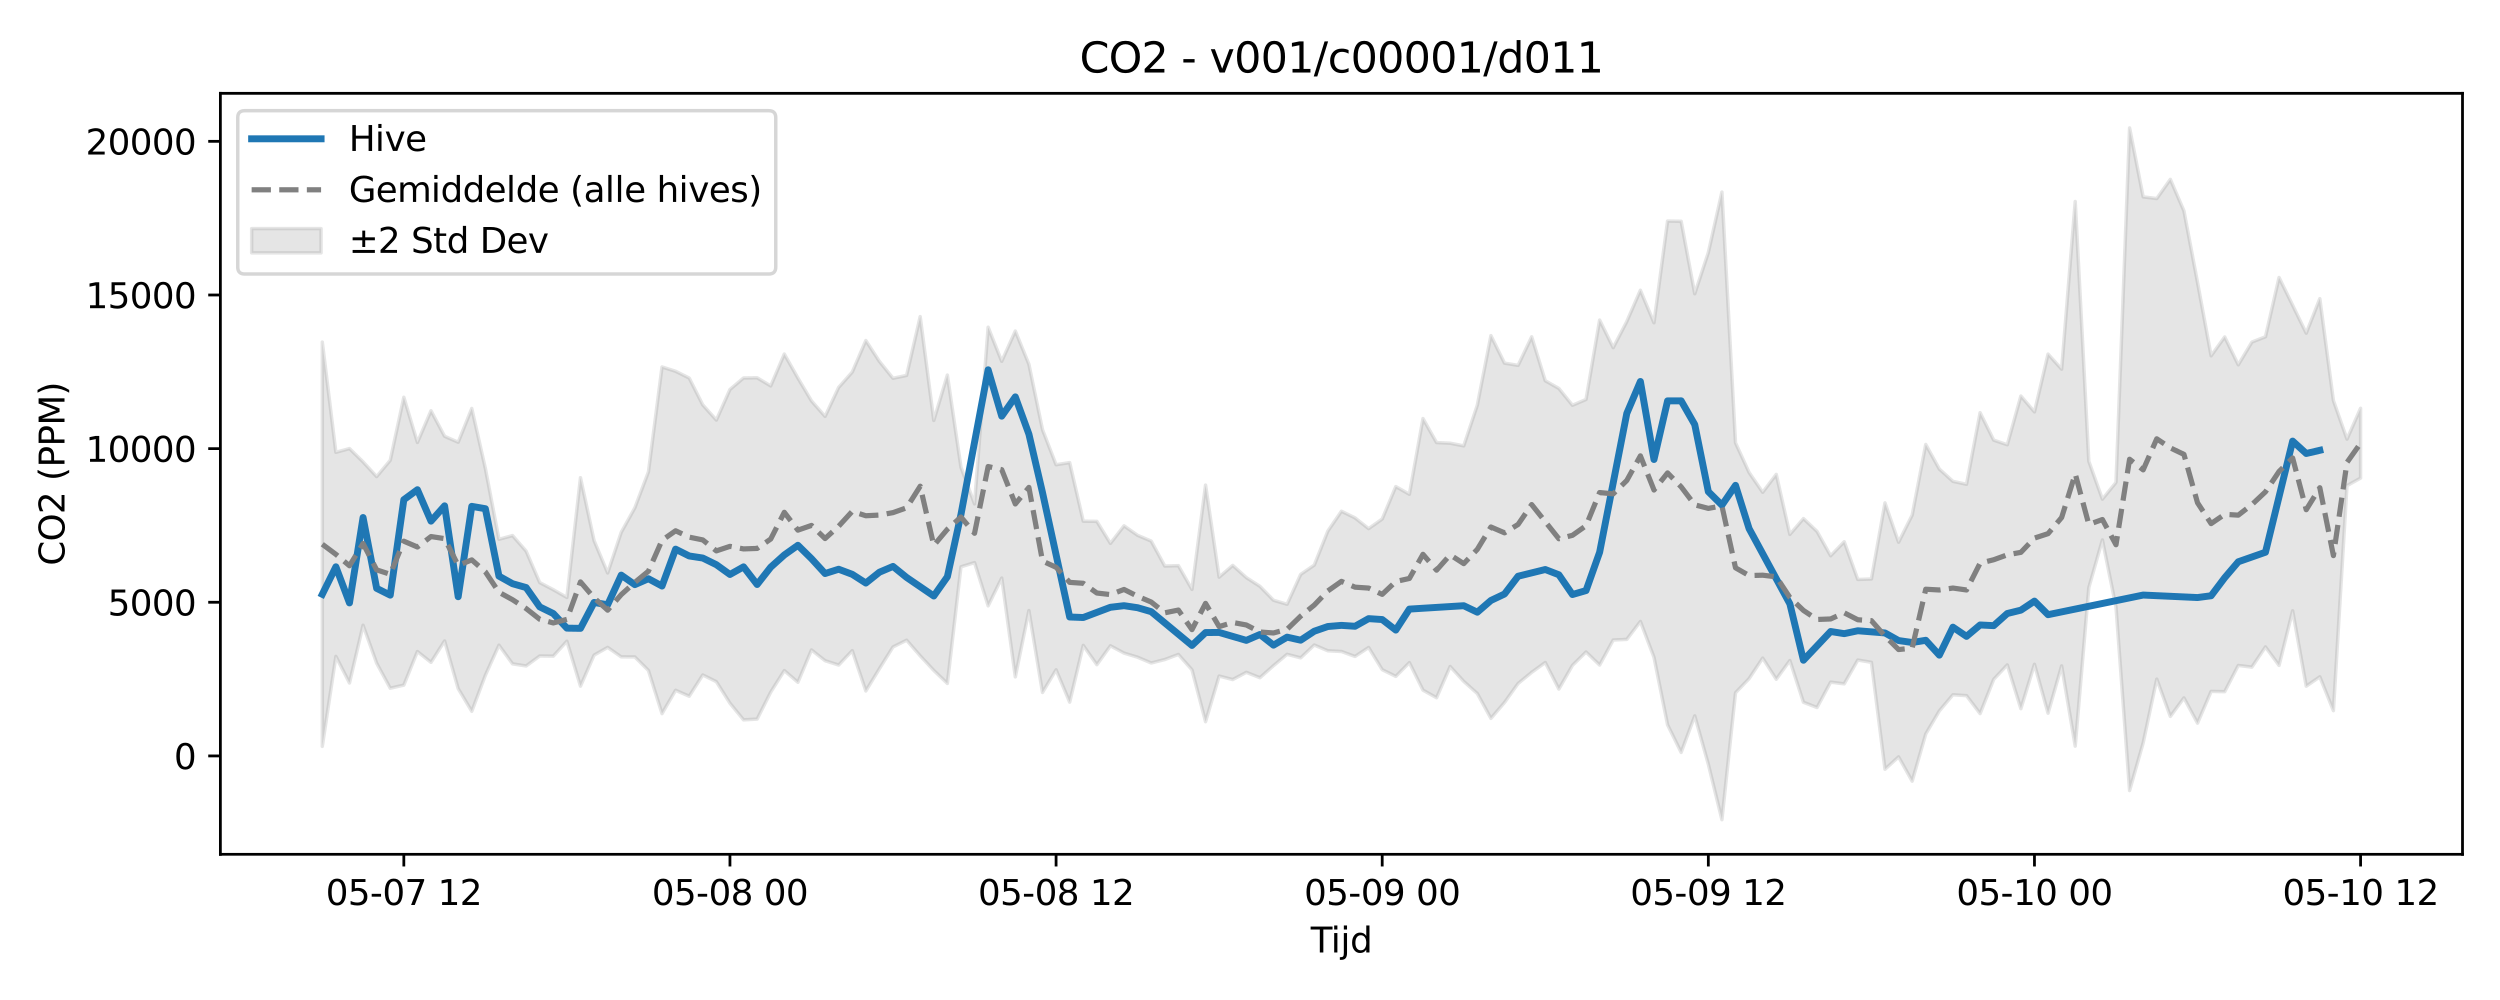 <?xml version="1.0" encoding="utf-8" standalone="no"?>
<!DOCTYPE svg PUBLIC "-//W3C//DTD SVG 1.1//EN"
  "http://www.w3.org/Graphics/SVG/1.1/DTD/svg11.dtd">
<svg xmlns:xlink="http://www.w3.org/1999/xlink" width="720pt" height="288pt" viewBox="0 0 720 288" xmlns="http://www.w3.org/2000/svg" version="1.1">
 <defs>
  <style type="text/css">*{stroke-linejoin: round; stroke-linecap: butt}</style>
 </defs>
 <g id="figure_1">
  <g id="patch_1">
   <path d="M 0 288 
L 720 288 
L 720 0 
L 0 0 
z
" style="fill: #ffffff"/>
  </g>
  <g id="axes_1">
   <g id="patch_2">
    <path d="M 63.47 246.04 
L 709.2 246.04 
L 709.2 26.88 
L 63.47 26.88 
z
" style="fill: #ffffff"/>
   </g>
   <g id="FillBetweenPolyCollection_1">
    <defs>
     <path id="me42f9b230e" d="M 92.821 -189.49 
L 92.821 -73.04 
L 96.735 -98.96 
L 100.648 -91.301 
L 104.562 -107.933 
L 108.475 -97.008 
L 112.389 -89.794 
L 116.302 -90.684 
L 120.216 -100.357 
L 124.129 -97.239 
L 128.043 -103.407 
L 131.957 -89.686 
L 135.87 -83.14 
L 139.784 -93.519 
L 143.697 -102.191 
L 147.611 -96.809 
L 151.524 -96.2 
L 155.438 -99.08 
L 159.351 -99.02 
L 163.265 -103.33 
L 167.178 -90.382 
L 171.092 -99.32 
L 175.005 -101.553 
L 178.919 -98.819 
L 182.832 -98.802 
L 186.746 -94.908 
L 190.659 -82.474 
L 194.573 -89.199 
L 198.486 -87.486 
L 202.4 -93.615 
L 206.313 -91.675 
L 210.227 -85.473 
L 214.14 -80.681 
L 218.054 -80.901 
L 221.967 -88.665 
L 225.881 -94.877 
L 229.794 -91.498 
L 233.708 -100.819 
L 237.621 -97.719 
L 241.535 -96.469 
L 245.448 -100.609 
L 249.362 -88.999 
L 253.275 -95.415 
L 257.189 -101.674 
L 261.103 -103.624 
L 265.016 -99.119 
L 268.93 -94.916 
L 272.843 -91.164 
L 276.757 -124.753 
L 280.67 -125.964 
L 284.584 -113.519 
L 288.497 -121.52 
L 292.411 -93.05 
L 296.324 -112.157 
L 300.238 -88.56 
L 304.151 -95.089 
L 308.065 -85.779 
L 311.978 -102.124 
L 315.892 -96.565 
L 319.805 -102.01 
L 323.719 -99.909 
L 327.632 -98.719 
L 331.546 -97.058 
L 335.459 -98.05 
L 339.373 -99.514 
L 343.286 -95.096 
L 347.2 -80.148 
L 351.113 -93.297 
L 355.027 -92.284 
L 358.94 -94.365 
L 362.854 -92.819 
L 366.767 -96.28 
L 370.681 -99.556 
L 374.594 -98.536 
L 378.508 -102.232 
L 382.421 -100.572 
L 386.335 -100.37 
L 390.249 -98.937 
L 394.162 -101.522 
L 398.076 -95.131 
L 401.989 -93.196 
L 405.903 -97.162 
L 409.816 -89.238 
L 413.73 -87.047 
L 417.643 -96.052 
L 421.557 -91.756 
L 425.47 -88.255 
L 429.384 -81.105 
L 433.297 -85.672 
L 437.211 -91.15 
L 441.124 -94.362 
L 445.038 -97.201 
L 448.951 -89.548 
L 452.865 -96.372 
L 456.778 -100.225 
L 460.692 -96.469 
L 464.605 -103.677 
L 468.519 -103.855 
L 472.432 -109.017 
L 476.346 -98.706 
L 480.259 -79.256 
L 484.173 -71.3 
L 488.086 -81.832 
L 492 -67.902 
L 495.913 -51.922 
L 499.827 -88.48 
L 503.74 -92.554 
L 507.654 -98.465 
L 511.567 -92.375 
L 515.481 -97.773 
L 519.395 -85.744 
L 523.308 -84.231 
L 527.222 -91.541 
L 531.135 -91.051 
L 535.049 -97.902 
L 538.962 -97.25 
L 542.876 -66.457 
L 546.789 -70.019 
L 550.703 -63.018 
L 554.616 -76.612 
L 558.53 -83.253 
L 562.443 -87.905 
L 566.357 -87.647 
L 570.27 -82.477 
L 574.184 -92.339 
L 578.097 -96.51 
L 582.011 -83.893 
L 585.924 -96.688 
L 589.838 -82.596 
L 593.751 -96.231 
L 597.665 -73.108 
L 601.578 -118.762 
L 605.492 -132.502 
L 609.405 -113.176 
L 613.319 -60.318 
L 617.232 -74.056 
L 621.146 -92.42 
L 625.059 -81.668 
L 628.973 -87.007 
L 632.886 -79.734 
L 636.8 -88.873 
L 640.713 -88.795 
L 644.627 -96.348 
L 648.541 -95.87 
L 652.454 -101.688 
L 656.368 -96.355 
L 660.281 -112.1 
L 664.195 -90.379 
L 668.108 -93.08 
L 672.022 -83.326 
L 675.935 -148.129 
L 679.849 -150.314 
L 679.849 -170.414 
L 679.849 -170.414 
L 675.935 -161.528 
L 672.022 -172.643 
L 668.108 -201.986 
L 664.195 -192.042 
L 660.281 -200.089 
L 656.368 -208.085 
L 652.454 -191.013 
L 648.541 -189.482 
L 644.627 -182.925 
L 640.713 -190.96 
L 636.8 -185.532 
L 632.886 -206.665 
L 628.973 -227.267 
L 625.059 -236.348 
L 621.146 -230.821 
L 617.232 -231.303 
L 613.319 -251.158 
L 609.405 -149.058 
L 605.492 -144.246 
L 601.578 -155.158 
L 597.665 -229.968 
L 593.751 -181.679 
L 589.838 -186.022 
L 585.924 -169.373 
L 582.011 -173.948 
L 578.097 -159.912 
L 574.184 -161.246 
L 570.27 -169.149 
L 566.357 -148.526 
L 562.443 -149.377 
L 558.53 -152.914 
L 554.616 -159.995 
L 550.703 -139.65 
L 546.789 -131.84 
L 542.876 -143.177 
L 538.962 -121.255 
L 535.049 -121.112 
L 531.135 -131.975 
L 527.222 -127.935 
L 523.308 -134.952 
L 519.395 -138.652 
L 515.481 -134.091 
L 511.567 -151.38 
L 507.654 -146.218 
L 503.74 -151.923 
L 499.827 -160.464 
L 495.913 -232.692 
L 492 -215.269 
L 488.086 -203.398 
L 484.173 -224.273 
L 480.259 -224.339 
L 476.346 -195.043 
L 472.432 -204.41 
L 468.519 -195.405 
L 464.605 -187.867 
L 460.692 -195.826 
L 456.778 -172.957 
L 452.865 -171.284 
L 448.951 -176.129 
L 445.038 -178.351 
L 441.124 -191.001 
L 437.211 -182.778 
L 433.297 -183.419 
L 429.384 -191.349 
L 425.47 -171.33 
L 421.557 -159.59 
L 417.643 -160.361 
L 413.73 -160.539 
L 409.816 -167.466 
L 405.903 -145.643 
L 401.989 -147.87 
L 398.076 -138.522 
L 394.162 -135.748 
L 390.249 -138.855 
L 386.335 -140.767 
L 382.421 -135.053 
L 378.508 -125.25 
L 374.594 -122.577 
L 370.681 -113.974 
L 366.767 -115.13 
L 362.854 -119.146 
L 358.94 -121.654 
L 355.027 -125.171 
L 351.113 -121.781 
L 347.2 -148.303 
L 343.286 -118.25 
L 339.373 -125.094 
L 335.459 -124.976 
L 331.546 -132.17 
L 327.632 -133.83 
L 323.719 -136.563 
L 319.805 -131.509 
L 315.892 -137.857 
L 311.978 -137.898 
L 308.065 -154.778 
L 304.151 -154.159 
L 300.238 -164.275 
L 296.324 -183.097 
L 292.411 -192.668 
L 288.497 -183.943 
L 284.584 -193.761 
L 280.67 -142.874 
L 276.757 -153.441 
L 272.843 -179.985 
L 268.93 -166.902 
L 265.016 -196.823 
L 261.103 -179.886 
L 257.189 -179.053 
L 253.275 -183.906 
L 249.362 -189.927 
L 245.448 -180.844 
L 241.535 -176.427 
L 237.621 -168.076 
L 233.708 -172.541 
L 229.794 -179.135 
L 225.881 -186.038 
L 221.967 -176.857 
L 218.054 -179.202 
L 214.14 -179.145 
L 210.227 -175.826 
L 206.313 -167.02 
L 202.4 -171.393 
L 198.486 -179.125 
L 194.573 -181.074 
L 190.659 -182.317 
L 186.746 -152.088 
L 182.832 -141.74 
L 178.919 -134.695 
L 175.005 -122.988 
L 171.092 -132.321 
L 167.178 -150.43 
L 163.265 -115.924 
L 159.351 -118.168 
L 155.438 -120.222 
L 151.524 -129.279 
L 147.611 -133.758 
L 143.697 -132.68 
L 139.784 -153.106 
L 135.87 -170.363 
L 131.957 -160.638 
L 128.043 -162.352 
L 124.129 -169.705 
L 120.216 -160.577 
L 116.302 -173.592 
L 112.389 -155.428 
L 108.475 -150.739 
L 104.562 -154.984 
L 100.648 -158.815 
L 96.735 -157.735 
L 92.821 -189.49 
z
" style="stroke: #808080; stroke-opacity: 0.2"/>
    </defs>
    <g clip-path="url(#p481a847972)">
     <use xlink:href="#me42f9b230e" x="0" y="288" style="fill: #808080; fill-opacity: 0.2; stroke: #808080; stroke-opacity: 0.2"/>
    </g>
   </g>
   <g id="matplotlib.axis_1">
    <g id="xtick_1">
     <g id="line2d_1">
      <defs>
       <path id="m2d3501bfcd" d="M 0 0 
L 0 3.5 
" style="stroke: #000000; stroke-width: 0.8"/>
      </defs>
      <g>
       <use xlink:href="#m2d3501bfcd" x="116.302" y="246.04" style="stroke: #000000; stroke-width: 0.8"/>
      </g>
     </g>
     <g id="text_1">
      <!-- 05-07 12 -->
      <g transform="translate(93.822 260.638) scale(0.1 -0.1)">
       <defs>
        <path id="DejaVuSans-30" d="M 2034 4250 
Q 1547 4250 1301 3770 
Q 1056 3291 1056 2328 
Q 1056 1369 1301 889 
Q 1547 409 2034 409 
Q 2525 409 2770 889 
Q 3016 1369 3016 2328 
Q 3016 3291 2770 3770 
Q 2525 4250 2034 4250 
z
M 2034 4750 
Q 2819 4750 3233 4129 
Q 3647 3509 3647 2328 
Q 3647 1150 3233 529 
Q 2819 -91 2034 -91 
Q 1250 -91 836 529 
Q 422 1150 422 2328 
Q 422 3509 836 4129 
Q 1250 4750 2034 4750 
z
" transform="scale(0.016)"/>
        <path id="DejaVuSans-35" d="M 691 4666 
L 3169 4666 
L 3169 4134 
L 1269 4134 
L 1269 2991 
Q 1406 3038 1543 3061 
Q 1681 3084 1819 3084 
Q 2600 3084 3056 2656 
Q 3513 2228 3513 1497 
Q 3513 744 3044 326 
Q 2575 -91 1722 -91 
Q 1428 -91 1123 -41 
Q 819 9 494 109 
L 494 744 
Q 775 591 1075 516 
Q 1375 441 1709 441 
Q 2250 441 2565 725 
Q 2881 1009 2881 1497 
Q 2881 1984 2565 2268 
Q 2250 2553 1709 2553 
Q 1456 2553 1204 2497 
Q 953 2441 691 2322 
L 691 4666 
z
" transform="scale(0.016)"/>
        <path id="DejaVuSans-2d" d="M 313 2009 
L 1997 2009 
L 1997 1497 
L 313 1497 
L 313 2009 
z
" transform="scale(0.016)"/>
        <path id="DejaVuSans-37" d="M 525 4666 
L 3525 4666 
L 3525 4397 
L 1831 0 
L 1172 0 
L 2766 4134 
L 525 4134 
L 525 4666 
z
" transform="scale(0.016)"/>
        <path id="DejaVuSans-20" transform="scale(0.016)"/>
        <path id="DejaVuSans-31" d="M 794 531 
L 1825 531 
L 1825 4091 
L 703 3866 
L 703 4441 
L 1819 4666 
L 2450 4666 
L 2450 531 
L 3481 531 
L 3481 0 
L 794 0 
L 794 531 
z
" transform="scale(0.016)"/>
        <path id="DejaVuSans-32" d="M 1228 531 
L 3431 531 
L 3431 0 
L 469 0 
L 469 531 
Q 828 903 1448 1529 
Q 2069 2156 2228 2338 
Q 2531 2678 2651 2914 
Q 2772 3150 2772 3378 
Q 2772 3750 2511 3984 
Q 2250 4219 1831 4219 
Q 1534 4219 1204 4116 
Q 875 4013 500 3803 
L 500 4441 
Q 881 4594 1212 4672 
Q 1544 4750 1819 4750 
Q 2544 4750 2975 4387 
Q 3406 4025 3406 3419 
Q 3406 3131 3298 2873 
Q 3191 2616 2906 2266 
Q 2828 2175 2409 1742 
Q 1991 1309 1228 531 
z
" transform="scale(0.016)"/>
       </defs>
       <use xlink:href="#DejaVuSans-30"/>
       <use xlink:href="#DejaVuSans-35" transform="translate(63.623 0)"/>
       <use xlink:href="#DejaVuSans-2d" transform="translate(127.246 0)"/>
       <use xlink:href="#DejaVuSans-30" transform="translate(163.33 0)"/>
       <use xlink:href="#DejaVuSans-37" transform="translate(226.953 0)"/>
       <use xlink:href="#DejaVuSans-20" transform="translate(290.576 0)"/>
       <use xlink:href="#DejaVuSans-31" transform="translate(322.363 0)"/>
       <use xlink:href="#DejaVuSans-32" transform="translate(385.986 0)"/>
      </g>
     </g>
    </g>
    <g id="xtick_2">
     <g id="line2d_2">
      <g>
       <use xlink:href="#m2d3501bfcd" x="210.227" y="246.04" style="stroke: #000000; stroke-width: 0.8"/>
      </g>
     </g>
     <g id="text_2">
      <!-- 05-08 00 -->
      <g transform="translate(187.746 260.638) scale(0.1 -0.1)">
       <defs>
        <path id="DejaVuSans-38" d="M 2034 2216 
Q 1584 2216 1326 1975 
Q 1069 1734 1069 1313 
Q 1069 891 1326 650 
Q 1584 409 2034 409 
Q 2484 409 2743 651 
Q 3003 894 3003 1313 
Q 3003 1734 2745 1975 
Q 2488 2216 2034 2216 
z
M 1403 2484 
Q 997 2584 770 2862 
Q 544 3141 544 3541 
Q 544 4100 942 4425 
Q 1341 4750 2034 4750 
Q 2731 4750 3128 4425 
Q 3525 4100 3525 3541 
Q 3525 3141 3298 2862 
Q 3072 2584 2669 2484 
Q 3125 2378 3379 2068 
Q 3634 1759 3634 1313 
Q 3634 634 3220 271 
Q 2806 -91 2034 -91 
Q 1263 -91 848 271 
Q 434 634 434 1313 
Q 434 1759 690 2068 
Q 947 2378 1403 2484 
z
M 1172 3481 
Q 1172 3119 1398 2916 
Q 1625 2713 2034 2713 
Q 2441 2713 2670 2916 
Q 2900 3119 2900 3481 
Q 2900 3844 2670 4047 
Q 2441 4250 2034 4250 
Q 1625 4250 1398 4047 
Q 1172 3844 1172 3481 
z
" transform="scale(0.016)"/>
       </defs>
       <use xlink:href="#DejaVuSans-30"/>
       <use xlink:href="#DejaVuSans-35" transform="translate(63.623 0)"/>
       <use xlink:href="#DejaVuSans-2d" transform="translate(127.246 0)"/>
       <use xlink:href="#DejaVuSans-30" transform="translate(163.33 0)"/>
       <use xlink:href="#DejaVuSans-38" transform="translate(226.953 0)"/>
       <use xlink:href="#DejaVuSans-20" transform="translate(290.576 0)"/>
       <use xlink:href="#DejaVuSans-30" transform="translate(322.363 0)"/>
       <use xlink:href="#DejaVuSans-30" transform="translate(385.986 0)"/>
      </g>
     </g>
    </g>
    <g id="xtick_3">
     <g id="line2d_3">
      <g>
       <use xlink:href="#m2d3501bfcd" x="304.151" y="246.04" style="stroke: #000000; stroke-width: 0.8"/>
      </g>
     </g>
     <g id="text_3">
      <!-- 05-08 12 -->
      <g transform="translate(281.671 260.638) scale(0.1 -0.1)">
       <use xlink:href="#DejaVuSans-30"/>
       <use xlink:href="#DejaVuSans-35" transform="translate(63.623 0)"/>
       <use xlink:href="#DejaVuSans-2d" transform="translate(127.246 0)"/>
       <use xlink:href="#DejaVuSans-30" transform="translate(163.33 0)"/>
       <use xlink:href="#DejaVuSans-38" transform="translate(226.953 0)"/>
       <use xlink:href="#DejaVuSans-20" transform="translate(290.576 0)"/>
       <use xlink:href="#DejaVuSans-31" transform="translate(322.363 0)"/>
       <use xlink:href="#DejaVuSans-32" transform="translate(385.986 0)"/>
      </g>
     </g>
    </g>
    <g id="xtick_4">
     <g id="line2d_4">
      <g>
       <use xlink:href="#m2d3501bfcd" x="398.076" y="246.04" style="stroke: #000000; stroke-width: 0.8"/>
      </g>
     </g>
     <g id="text_4">
      <!-- 05-09 00 -->
      <g transform="translate(375.595 260.638) scale(0.1 -0.1)">
       <defs>
        <path id="DejaVuSans-39" d="M 703 97 
L 703 672 
Q 941 559 1184 500 
Q 1428 441 1663 441 
Q 2288 441 2617 861 
Q 2947 1281 2994 2138 
Q 2813 1869 2534 1725 
Q 2256 1581 1919 1581 
Q 1219 1581 811 2004 
Q 403 2428 403 3163 
Q 403 3881 828 4315 
Q 1253 4750 1959 4750 
Q 2769 4750 3195 4129 
Q 3622 3509 3622 2328 
Q 3622 1225 3098 567 
Q 2575 -91 1691 -91 
Q 1453 -91 1209 -44 
Q 966 3 703 97 
z
M 1959 2075 
Q 2384 2075 2632 2365 
Q 2881 2656 2881 3163 
Q 2881 3666 2632 3958 
Q 2384 4250 1959 4250 
Q 1534 4250 1286 3958 
Q 1038 3666 1038 3163 
Q 1038 2656 1286 2365 
Q 1534 2075 1959 2075 
z
" transform="scale(0.016)"/>
       </defs>
       <use xlink:href="#DejaVuSans-30"/>
       <use xlink:href="#DejaVuSans-35" transform="translate(63.623 0)"/>
       <use xlink:href="#DejaVuSans-2d" transform="translate(127.246 0)"/>
       <use xlink:href="#DejaVuSans-30" transform="translate(163.33 0)"/>
       <use xlink:href="#DejaVuSans-39" transform="translate(226.953 0)"/>
       <use xlink:href="#DejaVuSans-20" transform="translate(290.576 0)"/>
       <use xlink:href="#DejaVuSans-30" transform="translate(322.363 0)"/>
       <use xlink:href="#DejaVuSans-30" transform="translate(385.986 0)"/>
      </g>
     </g>
    </g>
    <g id="xtick_5">
     <g id="line2d_5">
      <g>
       <use xlink:href="#m2d3501bfcd" x="492" y="246.04" style="stroke: #000000; stroke-width: 0.8"/>
      </g>
     </g>
     <g id="text_5">
      <!-- 05-09 12 -->
      <g transform="translate(469.519 260.638) scale(0.1 -0.1)">
       <use xlink:href="#DejaVuSans-30"/>
       <use xlink:href="#DejaVuSans-35" transform="translate(63.623 0)"/>
       <use xlink:href="#DejaVuSans-2d" transform="translate(127.246 0)"/>
       <use xlink:href="#DejaVuSans-30" transform="translate(163.33 0)"/>
       <use xlink:href="#DejaVuSans-39" transform="translate(226.953 0)"/>
       <use xlink:href="#DejaVuSans-20" transform="translate(290.576 0)"/>
       <use xlink:href="#DejaVuSans-31" transform="translate(322.363 0)"/>
       <use xlink:href="#DejaVuSans-32" transform="translate(385.986 0)"/>
      </g>
     </g>
    </g>
    <g id="xtick_6">
     <g id="line2d_6">
      <g>
       <use xlink:href="#m2d3501bfcd" x="585.924" y="246.04" style="stroke: #000000; stroke-width: 0.8"/>
      </g>
     </g>
     <g id="text_6">
      <!-- 05-10 00 -->
      <g transform="translate(563.444 260.638) scale(0.1 -0.1)">
       <use xlink:href="#DejaVuSans-30"/>
       <use xlink:href="#DejaVuSans-35" transform="translate(63.623 0)"/>
       <use xlink:href="#DejaVuSans-2d" transform="translate(127.246 0)"/>
       <use xlink:href="#DejaVuSans-31" transform="translate(163.33 0)"/>
       <use xlink:href="#DejaVuSans-30" transform="translate(226.953 0)"/>
       <use xlink:href="#DejaVuSans-20" transform="translate(290.576 0)"/>
       <use xlink:href="#DejaVuSans-30" transform="translate(322.363 0)"/>
       <use xlink:href="#DejaVuSans-30" transform="translate(385.986 0)"/>
      </g>
     </g>
    </g>
    <g id="xtick_7">
     <g id="line2d_7">
      <g>
       <use xlink:href="#m2d3501bfcd" x="679.849" y="246.04" style="stroke: #000000; stroke-width: 0.8"/>
      </g>
     </g>
     <g id="text_7">
      <!-- 05-10 12 -->
      <g transform="translate(657.368 260.638) scale(0.1 -0.1)">
       <use xlink:href="#DejaVuSans-30"/>
       <use xlink:href="#DejaVuSans-35" transform="translate(63.623 0)"/>
       <use xlink:href="#DejaVuSans-2d" transform="translate(127.246 0)"/>
       <use xlink:href="#DejaVuSans-31" transform="translate(163.33 0)"/>
       <use xlink:href="#DejaVuSans-30" transform="translate(226.953 0)"/>
       <use xlink:href="#DejaVuSans-20" transform="translate(290.576 0)"/>
       <use xlink:href="#DejaVuSans-31" transform="translate(322.363 0)"/>
       <use xlink:href="#DejaVuSans-32" transform="translate(385.986 0)"/>
      </g>
     </g>
    </g>
    <g id="text_8">
     <!-- Tijd -->
     <g transform="translate(377.485 274.317) scale(0.1 -0.1)">
      <defs>
       <path id="DejaVuSans-54" d="M -19 4666 
L 3928 4666 
L 3928 4134 
L 2272 4134 
L 2272 0 
L 1638 0 
L 1638 4134 
L -19 4134 
L -19 4666 
z
" transform="scale(0.016)"/>
       <path id="DejaVuSans-69" d="M 603 3500 
L 1178 3500 
L 1178 0 
L 603 0 
L 603 3500 
z
M 603 4863 
L 1178 4863 
L 1178 4134 
L 603 4134 
L 603 4863 
z
" transform="scale(0.016)"/>
       <path id="DejaVuSans-6a" d="M 603 3500 
L 1178 3500 
L 1178 -63 
Q 1178 -731 923 -1031 
Q 669 -1331 103 -1331 
L -116 -1331 
L -116 -844 
L 38 -844 
Q 366 -844 484 -692 
Q 603 -541 603 -63 
L 603 3500 
z
M 603 4863 
L 1178 4863 
L 1178 4134 
L 603 4134 
L 603 4863 
z
" transform="scale(0.016)"/>
       <path id="DejaVuSans-64" d="M 2906 2969 
L 2906 4863 
L 3481 4863 
L 3481 0 
L 2906 0 
L 2906 525 
Q 2725 213 2448 61 
Q 2172 -91 1784 -91 
Q 1150 -91 751 415 
Q 353 922 353 1747 
Q 353 2572 751 3078 
Q 1150 3584 1784 3584 
Q 2172 3584 2448 3432 
Q 2725 3281 2906 2969 
z
M 947 1747 
Q 947 1113 1208 752 
Q 1469 391 1925 391 
Q 2381 391 2643 752 
Q 2906 1113 2906 1747 
Q 2906 2381 2643 2742 
Q 2381 3103 1925 3103 
Q 1469 3103 1208 2742 
Q 947 2381 947 1747 
z
" transform="scale(0.016)"/>
      </defs>
      <use xlink:href="#DejaVuSans-54"/>
      <use xlink:href="#DejaVuSans-69" transform="translate(57.959 0)"/>
      <use xlink:href="#DejaVuSans-6a" transform="translate(85.742 0)"/>
      <use xlink:href="#DejaVuSans-64" transform="translate(113.525 0)"/>
     </g>
    </g>
   </g>
   <g id="matplotlib.axis_2">
    <g id="ytick_1">
     <g id="line2d_8">
      <defs>
       <path id="m4b4eeecf67" d="M 0 0 
L -3.5 0 
" style="stroke: #000000; stroke-width: 0.8"/>
      </defs>
      <g>
       <use xlink:href="#m4b4eeecf67" x="63.47" y="217.704" style="stroke: #000000; stroke-width: 0.8"/>
      </g>
     </g>
     <g id="text_9">
      <!-- 0 -->
      <g transform="translate(50.108 221.503) scale(0.1 -0.1)">
       <use xlink:href="#DejaVuSans-30"/>
      </g>
     </g>
    </g>
    <g id="ytick_2">
     <g id="line2d_9">
      <g>
       <use xlink:href="#m4b4eeecf67" x="63.47" y="173.455" style="stroke: #000000; stroke-width: 0.8"/>
      </g>
     </g>
     <g id="text_10">
      <!-- 5000 -->
      <g transform="translate(31.02 177.254) scale(0.1 -0.1)">
       <use xlink:href="#DejaVuSans-35"/>
       <use xlink:href="#DejaVuSans-30" transform="translate(63.623 0)"/>
       <use xlink:href="#DejaVuSans-30" transform="translate(127.246 0)"/>
       <use xlink:href="#DejaVuSans-30" transform="translate(190.869 0)"/>
      </g>
     </g>
    </g>
    <g id="ytick_3">
     <g id="line2d_10">
      <g>
       <use xlink:href="#m4b4eeecf67" x="63.47" y="129.207" style="stroke: #000000; stroke-width: 0.8"/>
      </g>
     </g>
     <g id="text_11">
      <!-- 10000 -->
      <g transform="translate(24.657 133.006) scale(0.1 -0.1)">
       <use xlink:href="#DejaVuSans-31"/>
       <use xlink:href="#DejaVuSans-30" transform="translate(63.623 0)"/>
       <use xlink:href="#DejaVuSans-30" transform="translate(127.246 0)"/>
       <use xlink:href="#DejaVuSans-30" transform="translate(190.869 0)"/>
       <use xlink:href="#DejaVuSans-30" transform="translate(254.492 0)"/>
      </g>
     </g>
    </g>
    <g id="ytick_4">
     <g id="line2d_11">
      <g>
       <use xlink:href="#m4b4eeecf67" x="63.47" y="84.958" style="stroke: #000000; stroke-width: 0.8"/>
      </g>
     </g>
     <g id="text_12">
      <!-- 15000 -->
      <g transform="translate(24.657 88.758) scale(0.1 -0.1)">
       <use xlink:href="#DejaVuSans-31"/>
       <use xlink:href="#DejaVuSans-35" transform="translate(63.623 0)"/>
       <use xlink:href="#DejaVuSans-30" transform="translate(127.246 0)"/>
       <use xlink:href="#DejaVuSans-30" transform="translate(190.869 0)"/>
       <use xlink:href="#DejaVuSans-30" transform="translate(254.492 0)"/>
      </g>
     </g>
    </g>
    <g id="ytick_5">
     <g id="line2d_12">
      <g>
       <use xlink:href="#m4b4eeecf67" x="63.47" y="40.71" style="stroke: #000000; stroke-width: 0.8"/>
      </g>
     </g>
     <g id="text_13">
      <!-- 20000 -->
      <g transform="translate(24.657 44.509) scale(0.1 -0.1)">
       <use xlink:href="#DejaVuSans-32"/>
       <use xlink:href="#DejaVuSans-30" transform="translate(63.623 0)"/>
       <use xlink:href="#DejaVuSans-30" transform="translate(127.246 0)"/>
       <use xlink:href="#DejaVuSans-30" transform="translate(190.869 0)"/>
       <use xlink:href="#DejaVuSans-30" transform="translate(254.492 0)"/>
      </g>
     </g>
    </g>
    <g id="text_14">
     <!-- CO2 (PPM) -->
     <g transform="translate(18.578 162.903) rotate(-90) scale(0.1 -0.1)">
      <defs>
       <path id="DejaVuSans-43" d="M 4122 4306 
L 4122 3641 
Q 3803 3938 3442 4084 
Q 3081 4231 2675 4231 
Q 1875 4231 1450 3742 
Q 1025 3253 1025 2328 
Q 1025 1406 1450 917 
Q 1875 428 2675 428 
Q 3081 428 3442 575 
Q 3803 722 4122 1019 
L 4122 359 
Q 3791 134 3420 21 
Q 3050 -91 2638 -91 
Q 1578 -91 968 557 
Q 359 1206 359 2328 
Q 359 3453 968 4101 
Q 1578 4750 2638 4750 
Q 3056 4750 3426 4639 
Q 3797 4528 4122 4306 
z
" transform="scale(0.016)"/>
       <path id="DejaVuSans-4f" d="M 2522 4238 
Q 1834 4238 1429 3725 
Q 1025 3213 1025 2328 
Q 1025 1447 1429 934 
Q 1834 422 2522 422 
Q 3209 422 3611 934 
Q 4013 1447 4013 2328 
Q 4013 3213 3611 3725 
Q 3209 4238 2522 4238 
z
M 2522 4750 
Q 3503 4750 4090 4092 
Q 4678 3434 4678 2328 
Q 4678 1225 4090 567 
Q 3503 -91 2522 -91 
Q 1538 -91 948 565 
Q 359 1222 359 2328 
Q 359 3434 948 4092 
Q 1538 4750 2522 4750 
z
" transform="scale(0.016)"/>
       <path id="DejaVuSans-28" d="M 1984 4856 
Q 1566 4138 1362 3434 
Q 1159 2731 1159 2009 
Q 1159 1288 1364 580 
Q 1569 -128 1984 -844 
L 1484 -844 
Q 1016 -109 783 600 
Q 550 1309 550 2009 
Q 550 2706 781 3412 
Q 1013 4119 1484 4856 
L 1984 4856 
z
" transform="scale(0.016)"/>
       <path id="DejaVuSans-50" d="M 1259 4147 
L 1259 2394 
L 2053 2394 
Q 2494 2394 2734 2622 
Q 2975 2850 2975 3272 
Q 2975 3691 2734 3919 
Q 2494 4147 2053 4147 
L 1259 4147 
z
M 628 4666 
L 2053 4666 
Q 2838 4666 3239 4311 
Q 3641 3956 3641 3272 
Q 3641 2581 3239 2228 
Q 2838 1875 2053 1875 
L 1259 1875 
L 1259 0 
L 628 0 
L 628 4666 
z
" transform="scale(0.016)"/>
       <path id="DejaVuSans-4d" d="M 628 4666 
L 1569 4666 
L 2759 1491 
L 3956 4666 
L 4897 4666 
L 4897 0 
L 4281 0 
L 4281 4097 
L 3078 897 
L 2444 897 
L 1241 4097 
L 1241 0 
L 628 0 
L 628 4666 
z
" transform="scale(0.016)"/>
       <path id="DejaVuSans-29" d="M 513 4856 
L 1013 4856 
Q 1481 4119 1714 3412 
Q 1947 2706 1947 2009 
Q 1947 1309 1714 600 
Q 1481 -109 1013 -844 
L 513 -844 
Q 928 -128 1133 580 
Q 1338 1288 1338 2009 
Q 1338 2731 1133 3434 
Q 928 4138 513 4856 
z
" transform="scale(0.016)"/>
      </defs>
      <use xlink:href="#DejaVuSans-43"/>
      <use xlink:href="#DejaVuSans-4f" transform="translate(69.824 0)"/>
      <use xlink:href="#DejaVuSans-32" transform="translate(148.535 0)"/>
      <use xlink:href="#DejaVuSans-20" transform="translate(212.158 0)"/>
      <use xlink:href="#DejaVuSans-28" transform="translate(243.945 0)"/>
      <use xlink:href="#DejaVuSans-50" transform="translate(282.959 0)"/>
      <use xlink:href="#DejaVuSans-50" transform="translate(343.262 0)"/>
      <use xlink:href="#DejaVuSans-4d" transform="translate(403.564 0)"/>
      <use xlink:href="#DejaVuSans-29" transform="translate(489.844 0)"/>
     </g>
    </g>
   </g>
   <g id="line2d_13">
    <path d="M 92.821 171.159 
L 96.735 163.243 
L 100.648 173.637 
L 104.562 149.051 
L 108.475 169.44 
L 112.389 171.399 
L 116.302 143.911 
L 120.216 141.042 
L 124.129 150.086 
L 128.043 145.685 
L 131.957 171.853 
L 135.87 145.832 
L 139.784 146.508 
L 143.697 165.924 
L 147.611 168.107 
L 151.524 169.216 
L 155.438 174.78 
L 159.351 176.7 
L 163.265 180.904 
L 167.178 180.966 
L 171.092 173.508 
L 175.005 174.172 
L 178.919 165.638 
L 182.832 168.378 
L 186.746 166.67 
L 190.659 168.78 
L 194.573 158.157 
L 198.486 160.119 
L 202.4 160.715 
L 206.313 162.632 
L 210.227 165.449 
L 214.14 163.255 
L 218.054 168.334 
L 221.967 163.343 
L 225.881 159.827 
L 229.794 157.045 
L 233.708 160.898 
L 237.621 165.178 
L 241.535 163.939 
L 245.448 165.406 
L 249.362 167.92 
L 253.275 164.796 
L 257.189 163.131 
L 261.103 166.305 
L 268.93 171.65 
L 272.843 166.101 
L 276.757 148.169 
L 284.584 106.507 
L 288.497 119.853 
L 292.411 114.304 
L 296.324 125.034 
L 300.238 141.853 
L 308.065 177.694 
L 311.978 177.845 
L 319.805 174.898 
L 323.719 174.438 
L 327.632 175.022 
L 331.546 176.16 
L 343.286 185.886 
L 347.2 182.177 
L 351.113 182.141 
L 358.94 184.426 
L 362.854 182.736 
L 366.767 185.804 
L 370.681 183.5 
L 374.594 184.373 
L 378.508 181.792 
L 382.421 180.435 
L 386.335 180.107 
L 390.249 180.364 
L 394.162 178.166 
L 398.076 178.429 
L 401.989 181.461 
L 405.903 175.42 
L 421.557 174.446 
L 425.47 176.314 
L 429.384 172.933 
L 433.297 171.078 
L 437.211 165.955 
L 445.038 164.021 
L 448.951 165.53 
L 452.865 171.225 
L 456.778 170.084 
L 460.692 159.048 
L 468.519 119.056 
L 472.432 109.87 
L 476.346 132.331 
L 480.259 115.454 
L 484.173 115.441 
L 488.086 122.277 
L 492 141.596 
L 495.913 145.473 
L 499.827 139.782 
L 503.74 152.243 
L 515.481 173.907 
L 519.395 190.146 
L 527.222 181.871 
L 531.135 182.491 
L 535.049 181.659 
L 542.876 182.287 
L 546.789 184.482 
L 550.703 185.04 
L 554.616 184.402 
L 558.53 188.68 
L 562.443 180.626 
L 566.357 183.275 
L 570.27 179.989 
L 574.184 180.187 
L 578.097 176.691 
L 582.011 175.727 
L 585.924 173.122 
L 589.838 177.031 
L 617.232 171.376 
L 632.886 172.092 
L 636.8 171.579 
L 640.713 166.384 
L 644.627 161.791 
L 652.454 159.044 
L 660.281 127.039 
L 664.195 130.605 
L 668.108 129.689 
" clip-path="url(#p481a847972)" style="fill: none; stroke: #1f77b4; stroke-width: 2; stroke-linecap: square"/>
   </g>
   <g id="line2d_14">
    <path d="M 92.821 156.735 
L 96.735 159.652 
L 100.648 162.942 
L 104.562 156.541 
L 108.475 164.126 
L 112.389 165.389 
L 116.302 155.862 
L 120.216 157.533 
L 124.129 154.528 
L 128.043 155.121 
L 131.957 162.838 
L 135.87 161.249 
L 139.784 164.687 
L 143.697 170.565 
L 147.611 172.717 
L 151.524 175.261 
L 155.438 178.349 
L 159.351 179.406 
L 163.265 178.373 
L 167.178 167.594 
L 171.092 172.179 
L 175.005 175.73 
L 178.919 171.243 
L 182.832 167.729 
L 186.746 164.502 
L 190.659 155.605 
L 194.573 152.863 
L 198.486 154.695 
L 202.4 155.496 
L 206.313 158.653 
L 210.227 157.35 
L 214.14 158.087 
L 218.054 157.948 
L 221.967 155.239 
L 225.881 147.543 
L 229.794 152.684 
L 233.708 151.32 
L 237.621 155.102 
L 241.535 151.552 
L 245.448 147.273 
L 249.362 148.537 
L 253.275 148.339 
L 257.189 147.636 
L 261.103 146.245 
L 265.016 140.029 
L 268.93 157.091 
L 272.843 152.425 
L 276.757 148.903 
L 280.67 153.581 
L 284.584 134.36 
L 288.497 135.268 
L 292.411 145.141 
L 296.324 140.373 
L 300.238 161.583 
L 304.151 163.376 
L 308.065 167.721 
L 311.978 167.989 
L 315.892 170.789 
L 319.805 171.241 
L 323.719 169.764 
L 327.632 171.726 
L 331.546 173.386 
L 335.459 176.487 
L 339.373 175.696 
L 343.286 181.327 
L 347.2 173.775 
L 351.113 180.461 
L 355.027 179.272 
L 358.94 179.991 
L 362.854 182.017 
L 366.767 182.295 
L 370.681 181.235 
L 374.594 177.444 
L 378.508 174.259 
L 382.421 170.188 
L 386.335 167.432 
L 390.249 169.104 
L 394.162 169.365 
L 398.076 171.174 
L 401.989 167.467 
L 405.903 166.597 
L 409.816 159.648 
L 413.73 164.207 
L 417.643 159.793 
L 421.557 162.327 
L 425.47 158.208 
L 429.384 151.773 
L 433.297 153.454 
L 437.211 151.036 
L 441.124 145.318 
L 448.951 155.161 
L 452.865 154.172 
L 456.778 151.409 
L 460.692 141.853 
L 464.605 142.228 
L 468.519 138.37 
L 472.432 131.287 
L 476.346 141.126 
L 480.259 136.202 
L 484.173 140.213 
L 488.086 145.385 
L 492 146.414 
L 495.913 145.693 
L 499.827 163.528 
L 503.74 165.762 
L 507.654 165.659 
L 511.567 166.122 
L 515.481 172.068 
L 519.395 175.802 
L 523.308 178.409 
L 527.222 178.262 
L 531.135 176.487 
L 535.049 178.493 
L 538.962 178.747 
L 542.876 183.183 
L 546.789 187.071 
L 550.703 186.666 
L 554.616 169.696 
L 558.53 169.917 
L 562.443 169.359 
L 566.357 169.914 
L 570.27 162.187 
L 574.184 161.208 
L 578.097 159.789 
L 582.011 159.079 
L 585.924 154.969 
L 589.838 153.691 
L 593.751 149.045 
L 597.665 136.462 
L 601.578 151.04 
L 605.492 149.626 
L 609.405 156.883 
L 613.319 132.262 
L 617.232 135.321 
L 621.146 126.379 
L 625.059 128.992 
L 628.973 130.863 
L 632.886 144.8 
L 636.8 150.798 
L 640.713 148.122 
L 644.627 148.363 
L 648.541 145.324 
L 652.454 141.649 
L 656.368 135.78 
L 660.281 131.906 
L 664.195 146.79 
L 668.108 140.467 
L 672.022 160.016 
L 675.935 133.171 
L 679.849 127.636 
L 679.849 127.636 
" clip-path="url(#p481a847972)" style="fill: none; stroke-dasharray: 5.55,2.4; stroke-dashoffset: 0; stroke: #808080; stroke-width: 1.5"/>
   </g>
   <g id="patch_3">
    <path d="M 63.47 246.04 
L 63.47 26.88 
" style="fill: none; stroke: #000000; stroke-width: 0.8; stroke-linejoin: miter; stroke-linecap: square"/>
   </g>
   <g id="patch_4">
    <path d="M 709.2 246.04 
L 709.2 26.88 
" style="fill: none; stroke: #000000; stroke-width: 0.8; stroke-linejoin: miter; stroke-linecap: square"/>
   </g>
   <g id="patch_5">
    <path d="M 63.47 246.04 
L 709.2 246.04 
" style="fill: none; stroke: #000000; stroke-width: 0.8; stroke-linejoin: miter; stroke-linecap: square"/>
   </g>
   <g id="patch_6">
    <path d="M 63.47 26.88 
L 709.2 26.88 
" style="fill: none; stroke: #000000; stroke-width: 0.8; stroke-linejoin: miter; stroke-linecap: square"/>
   </g>
   <g id="text_15">
    <!-- CO2 - v001/c00001/d011 -->
    <g transform="translate(310.932 20.88) scale(0.12 -0.12)">
     <defs>
      <path id="DejaVuSans-76" d="M 191 3500 
L 800 3500 
L 1894 563 
L 2988 3500 
L 3597 3500 
L 2284 0 
L 1503 0 
L 191 3500 
z
" transform="scale(0.016)"/>
      <path id="DejaVuSans-2f" d="M 1625 4666 
L 2156 4666 
L 531 -594 
L 0 -594 
L 1625 4666 
z
" transform="scale(0.016)"/>
      <path id="DejaVuSans-63" d="M 3122 3366 
L 3122 2828 
Q 2878 2963 2633 3030 
Q 2388 3097 2138 3097 
Q 1578 3097 1268 2742 
Q 959 2388 959 1747 
Q 959 1106 1268 751 
Q 1578 397 2138 397 
Q 2388 397 2633 464 
Q 2878 531 3122 666 
L 3122 134 
Q 2881 22 2623 -34 
Q 2366 -91 2075 -91 
Q 1284 -91 818 406 
Q 353 903 353 1747 
Q 353 2603 823 3093 
Q 1294 3584 2113 3584 
Q 2378 3584 2631 3529 
Q 2884 3475 3122 3366 
z
" transform="scale(0.016)"/>
     </defs>
     <use xlink:href="#DejaVuSans-43"/>
     <use xlink:href="#DejaVuSans-4f" transform="translate(69.824 0)"/>
     <use xlink:href="#DejaVuSans-32" transform="translate(148.535 0)"/>
     <use xlink:href="#DejaVuSans-20" transform="translate(212.158 0)"/>
     <use xlink:href="#DejaVuSans-2d" transform="translate(243.945 0)"/>
     <use xlink:href="#DejaVuSans-20" transform="translate(280.029 0)"/>
     <use xlink:href="#DejaVuSans-76" transform="translate(311.816 0)"/>
     <use xlink:href="#DejaVuSans-30" transform="translate(370.996 0)"/>
     <use xlink:href="#DejaVuSans-30" transform="translate(434.619 0)"/>
     <use xlink:href="#DejaVuSans-31" transform="translate(498.242 0)"/>
     <use xlink:href="#DejaVuSans-2f" transform="translate(561.865 0)"/>
     <use xlink:href="#DejaVuSans-63" transform="translate(595.557 0)"/>
     <use xlink:href="#DejaVuSans-30" transform="translate(650.537 0)"/>
     <use xlink:href="#DejaVuSans-30" transform="translate(714.16 0)"/>
     <use xlink:href="#DejaVuSans-30" transform="translate(777.783 0)"/>
     <use xlink:href="#DejaVuSans-30" transform="translate(841.406 0)"/>
     <use xlink:href="#DejaVuSans-31" transform="translate(905.029 0)"/>
     <use xlink:href="#DejaVuSans-2f" transform="translate(968.652 0)"/>
     <use xlink:href="#DejaVuSans-64" transform="translate(1002.344 0)"/>
     <use xlink:href="#DejaVuSans-30" transform="translate(1065.82 0)"/>
     <use xlink:href="#DejaVuSans-31" transform="translate(1129.443 0)"/>
     <use xlink:href="#DejaVuSans-31" transform="translate(1193.066 0)"/>
    </g>
   </g>
   <g id="legend_1">
    <g id="patch_7">
     <path d="M 70.47 78.914 
L 221.414 78.914 
Q 223.414 78.914 223.414 76.914 
L 223.414 33.88 
Q 223.414 31.88 221.414 31.88 
L 70.47 31.88 
Q 68.47 31.88 68.47 33.88 
L 68.47 76.914 
Q 68.47 78.914 70.47 78.914 
z
" style="fill: #ffffff; opacity: 0.8; stroke: #cccccc; stroke-linejoin: miter"/>
    </g>
    <g id="line2d_15">
     <path d="M 72.47 39.978 
L 82.47 39.978 
L 92.47 39.978 
" style="fill: none; stroke: #1f77b4; stroke-width: 2; stroke-linecap: square"/>
    </g>
    <g id="text_16">
     <!-- Hive -->
     <g transform="translate(100.47 43.478) scale(0.1 -0.1)">
      <defs>
       <path id="DejaVuSans-48" d="M 628 4666 
L 1259 4666 
L 1259 2753 
L 3553 2753 
L 3553 4666 
L 4184 4666 
L 4184 0 
L 3553 0 
L 3553 2222 
L 1259 2222 
L 1259 0 
L 628 0 
L 628 4666 
z
" transform="scale(0.016)"/>
       <path id="DejaVuSans-65" d="M 3597 1894 
L 3597 1613 
L 953 1613 
Q 991 1019 1311 708 
Q 1631 397 2203 397 
Q 2534 397 2845 478 
Q 3156 559 3463 722 
L 3463 178 
Q 3153 47 2828 -22 
Q 2503 -91 2169 -91 
Q 1331 -91 842 396 
Q 353 884 353 1716 
Q 353 2575 817 3079 
Q 1281 3584 2069 3584 
Q 2775 3584 3186 3129 
Q 3597 2675 3597 1894 
z
M 3022 2063 
Q 3016 2534 2758 2815 
Q 2500 3097 2075 3097 
Q 1594 3097 1305 2825 
Q 1016 2553 972 2059 
L 3022 2063 
z
" transform="scale(0.016)"/>
      </defs>
      <use xlink:href="#DejaVuSans-48"/>
      <use xlink:href="#DejaVuSans-69" transform="translate(75.195 0)"/>
      <use xlink:href="#DejaVuSans-76" transform="translate(102.979 0)"/>
      <use xlink:href="#DejaVuSans-65" transform="translate(162.158 0)"/>
     </g>
    </g>
    <g id="line2d_16">
     <path d="M 72.47 54.657 
L 82.47 54.657 
L 92.47 54.657 
" style="fill: none; stroke-dasharray: 5.55,2.4; stroke-dashoffset: 0; stroke: #808080; stroke-width: 1.5"/>
    </g>
    <g id="text_17">
     <!-- Gemiddelde (alle hives) -->
     <g transform="translate(100.47 58.157) scale(0.1 -0.1)">
      <defs>
       <path id="DejaVuSans-47" d="M 3809 666 
L 3809 1919 
L 2778 1919 
L 2778 2438 
L 4434 2438 
L 4434 434 
Q 4069 175 3628 42 
Q 3188 -91 2688 -91 
Q 1594 -91 976 548 
Q 359 1188 359 2328 
Q 359 3472 976 4111 
Q 1594 4750 2688 4750 
Q 3144 4750 3555 4637 
Q 3966 4525 4313 4306 
L 4313 3634 
Q 3963 3931 3569 4081 
Q 3175 4231 2741 4231 
Q 1884 4231 1454 3753 
Q 1025 3275 1025 2328 
Q 1025 1384 1454 906 
Q 1884 428 2741 428 
Q 3075 428 3337 486 
Q 3600 544 3809 666 
z
" transform="scale(0.016)"/>
       <path id="DejaVuSans-6d" d="M 3328 2828 
Q 3544 3216 3844 3400 
Q 4144 3584 4550 3584 
Q 5097 3584 5394 3201 
Q 5691 2819 5691 2113 
L 5691 0 
L 5113 0 
L 5113 2094 
Q 5113 2597 4934 2840 
Q 4756 3084 4391 3084 
Q 3944 3084 3684 2787 
Q 3425 2491 3425 1978 
L 3425 0 
L 2847 0 
L 2847 2094 
Q 2847 2600 2669 2842 
Q 2491 3084 2119 3084 
Q 1678 3084 1418 2786 
Q 1159 2488 1159 1978 
L 1159 0 
L 581 0 
L 581 3500 
L 1159 3500 
L 1159 2956 
Q 1356 3278 1631 3431 
Q 1906 3584 2284 3584 
Q 2666 3584 2933 3390 
Q 3200 3197 3328 2828 
z
" transform="scale(0.016)"/>
       <path id="DejaVuSans-6c" d="M 603 4863 
L 1178 4863 
L 1178 0 
L 603 0 
L 603 4863 
z
" transform="scale(0.016)"/>
       <path id="DejaVuSans-61" d="M 2194 1759 
Q 1497 1759 1228 1600 
Q 959 1441 959 1056 
Q 959 750 1161 570 
Q 1363 391 1709 391 
Q 2188 391 2477 730 
Q 2766 1069 2766 1631 
L 2766 1759 
L 2194 1759 
z
M 3341 1997 
L 3341 0 
L 2766 0 
L 2766 531 
Q 2569 213 2275 61 
Q 1981 -91 1556 -91 
Q 1019 -91 701 211 
Q 384 513 384 1019 
Q 384 1609 779 1909 
Q 1175 2209 1959 2209 
L 2766 2209 
L 2766 2266 
Q 2766 2663 2505 2880 
Q 2244 3097 1772 3097 
Q 1472 3097 1187 3025 
Q 903 2953 641 2809 
L 641 3341 
Q 956 3463 1253 3523 
Q 1550 3584 1831 3584 
Q 2591 3584 2966 3190 
Q 3341 2797 3341 1997 
z
" transform="scale(0.016)"/>
       <path id="DejaVuSans-68" d="M 3513 2113 
L 3513 0 
L 2938 0 
L 2938 2094 
Q 2938 2591 2744 2837 
Q 2550 3084 2163 3084 
Q 1697 3084 1428 2787 
Q 1159 2491 1159 1978 
L 1159 0 
L 581 0 
L 581 4863 
L 1159 4863 
L 1159 2956 
Q 1366 3272 1645 3428 
Q 1925 3584 2291 3584 
Q 2894 3584 3203 3211 
Q 3513 2838 3513 2113 
z
" transform="scale(0.016)"/>
       <path id="DejaVuSans-73" d="M 2834 3397 
L 2834 2853 
Q 2591 2978 2328 3040 
Q 2066 3103 1784 3103 
Q 1356 3103 1142 2972 
Q 928 2841 928 2578 
Q 928 2378 1081 2264 
Q 1234 2150 1697 2047 
L 1894 2003 
Q 2506 1872 2764 1633 
Q 3022 1394 3022 966 
Q 3022 478 2636 193 
Q 2250 -91 1575 -91 
Q 1294 -91 989 -36 
Q 684 19 347 128 
L 347 722 
Q 666 556 975 473 
Q 1284 391 1588 391 
Q 1994 391 2212 530 
Q 2431 669 2431 922 
Q 2431 1156 2273 1281 
Q 2116 1406 1581 1522 
L 1381 1569 
Q 847 1681 609 1914 
Q 372 2147 372 2553 
Q 372 3047 722 3315 
Q 1072 3584 1716 3584 
Q 2034 3584 2315 3537 
Q 2597 3491 2834 3397 
z
" transform="scale(0.016)"/>
      </defs>
      <use xlink:href="#DejaVuSans-47"/>
      <use xlink:href="#DejaVuSans-65" transform="translate(77.49 0)"/>
      <use xlink:href="#DejaVuSans-6d" transform="translate(139.014 0)"/>
      <use xlink:href="#DejaVuSans-69" transform="translate(236.426 0)"/>
      <use xlink:href="#DejaVuSans-64" transform="translate(264.209 0)"/>
      <use xlink:href="#DejaVuSans-64" transform="translate(327.686 0)"/>
      <use xlink:href="#DejaVuSans-65" transform="translate(391.162 0)"/>
      <use xlink:href="#DejaVuSans-6c" transform="translate(452.686 0)"/>
      <use xlink:href="#DejaVuSans-64" transform="translate(480.469 0)"/>
      <use xlink:href="#DejaVuSans-65" transform="translate(543.945 0)"/>
      <use xlink:href="#DejaVuSans-20" transform="translate(605.469 0)"/>
      <use xlink:href="#DejaVuSans-28" transform="translate(637.256 0)"/>
      <use xlink:href="#DejaVuSans-61" transform="translate(676.27 0)"/>
      <use xlink:href="#DejaVuSans-6c" transform="translate(737.549 0)"/>
      <use xlink:href="#DejaVuSans-6c" transform="translate(765.332 0)"/>
      <use xlink:href="#DejaVuSans-65" transform="translate(793.115 0)"/>
      <use xlink:href="#DejaVuSans-20" transform="translate(854.639 0)"/>
      <use xlink:href="#DejaVuSans-68" transform="translate(886.426 0)"/>
      <use xlink:href="#DejaVuSans-69" transform="translate(949.805 0)"/>
      <use xlink:href="#DejaVuSans-76" transform="translate(977.588 0)"/>
      <use xlink:href="#DejaVuSans-65" transform="translate(1036.768 0)"/>
      <use xlink:href="#DejaVuSans-73" transform="translate(1098.291 0)"/>
      <use xlink:href="#DejaVuSans-29" transform="translate(1150.391 0)"/>
     </g>
    </g>
    <g id="patch_8">
     <path d="M 72.47 72.835 
L 92.47 72.835 
L 92.47 65.835 
L 72.47 65.835 
z
" style="fill: #808080; fill-opacity: 0.2; stroke: #808080; stroke-opacity: 0.2; stroke-linejoin: miter"/>
    </g>
    <g id="text_18">
     <!-- ±2 Std Dev -->
     <g transform="translate(100.47 72.835) scale(0.1 -0.1)">
      <defs>
       <path id="DejaVuSans-b1" d="M 2944 4013 
L 2944 2803 
L 4684 2803 
L 4684 2272 
L 2944 2272 
L 2944 1063 
L 2419 1063 
L 2419 2272 
L 678 2272 
L 678 2803 
L 2419 2803 
L 2419 4013 
L 2944 4013 
z
M 678 531 
L 4684 531 
L 4684 0 
L 678 0 
L 678 531 
z
" transform="scale(0.016)"/>
       <path id="DejaVuSans-53" d="M 3425 4513 
L 3425 3897 
Q 3066 4069 2747 4153 
Q 2428 4238 2131 4238 
Q 1616 4238 1336 4038 
Q 1056 3838 1056 3469 
Q 1056 3159 1242 3001 
Q 1428 2844 1947 2747 
L 2328 2669 
Q 3034 2534 3370 2195 
Q 3706 1856 3706 1288 
Q 3706 609 3251 259 
Q 2797 -91 1919 -91 
Q 1588 -91 1214 -16 
Q 841 59 441 206 
L 441 856 
Q 825 641 1194 531 
Q 1563 422 1919 422 
Q 2459 422 2753 634 
Q 3047 847 3047 1241 
Q 3047 1584 2836 1778 
Q 2625 1972 2144 2069 
L 1759 2144 
Q 1053 2284 737 2584 
Q 422 2884 422 3419 
Q 422 4038 858 4394 
Q 1294 4750 2059 4750 
Q 2388 4750 2728 4690 
Q 3069 4631 3425 4513 
z
" transform="scale(0.016)"/>
       <path id="DejaVuSans-74" d="M 1172 4494 
L 1172 3500 
L 2356 3500 
L 2356 3053 
L 1172 3053 
L 1172 1153 
Q 1172 725 1289 603 
Q 1406 481 1766 481 
L 2356 481 
L 2356 0 
L 1766 0 
Q 1100 0 847 248 
Q 594 497 594 1153 
L 594 3053 
L 172 3053 
L 172 3500 
L 594 3500 
L 594 4494 
L 1172 4494 
z
" transform="scale(0.016)"/>
       <path id="DejaVuSans-44" d="M 1259 4147 
L 1259 519 
L 2022 519 
Q 2988 519 3436 956 
Q 3884 1394 3884 2338 
Q 3884 3275 3436 3711 
Q 2988 4147 2022 4147 
L 1259 4147 
z
M 628 4666 
L 1925 4666 
Q 3281 4666 3915 4102 
Q 4550 3538 4550 2338 
Q 4550 1131 3912 565 
Q 3275 0 1925 0 
L 628 0 
L 628 4666 
z
" transform="scale(0.016)"/>
      </defs>
      <use xlink:href="#DejaVuSans-b1"/>
      <use xlink:href="#DejaVuSans-32" transform="translate(83.789 0)"/>
      <use xlink:href="#DejaVuSans-20" transform="translate(147.412 0)"/>
      <use xlink:href="#DejaVuSans-53" transform="translate(179.199 0)"/>
      <use xlink:href="#DejaVuSans-74" transform="translate(242.676 0)"/>
      <use xlink:href="#DejaVuSans-64" transform="translate(281.885 0)"/>
      <use xlink:href="#DejaVuSans-20" transform="translate(345.361 0)"/>
      <use xlink:href="#DejaVuSans-44" transform="translate(377.148 0)"/>
      <use xlink:href="#DejaVuSans-65" transform="translate(454.15 0)"/>
      <use xlink:href="#DejaVuSans-76" transform="translate(515.674 0)"/>
     </g>
    </g>
   </g>
  </g>
 </g>
 <defs>
  <clipPath id="p481a847972">
   <rect x="63.47" y="26.88" width="645.73" height="219.16"/>
  </clipPath>
 </defs>
</svg>
